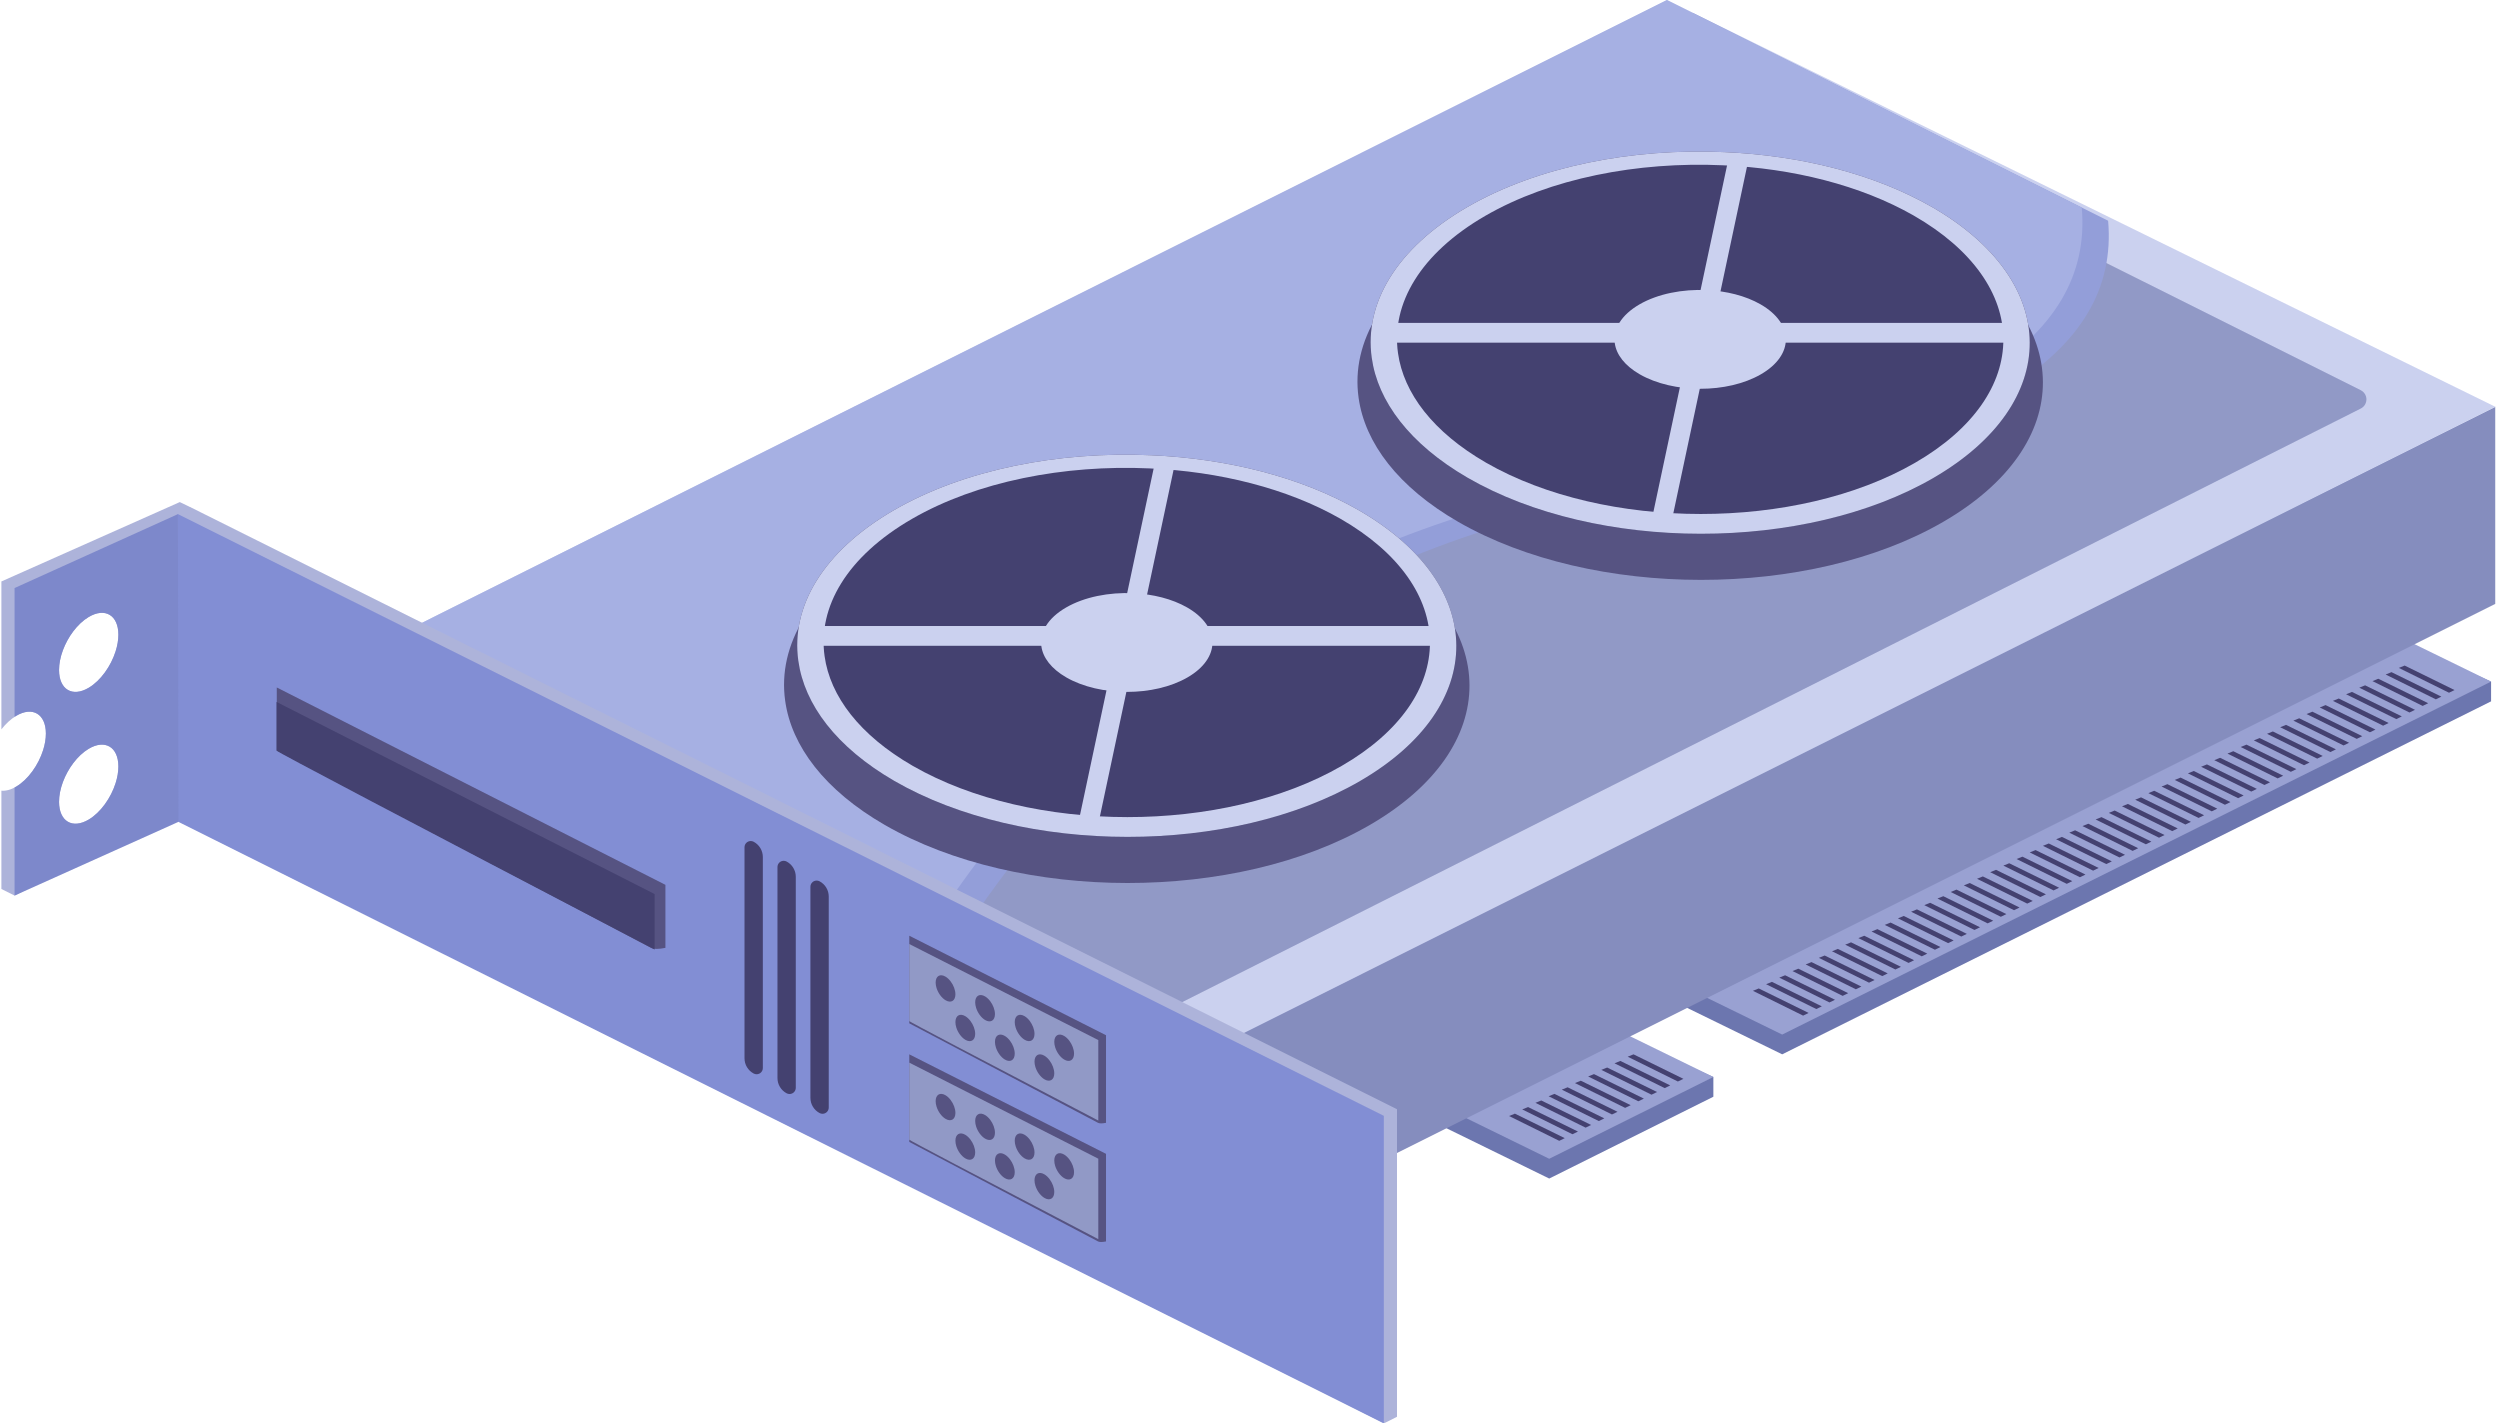 <?xml version="1.0" encoding="UTF-8"?>
<svg width="411px" height="234px" viewBox="0 0 411 234" version="1.1" xmlns="http://www.w3.org/2000/svg" xmlns:xlink="http://www.w3.org/1999/xlink">
    <!-- Generator: Sketch 49.1 (51147) - http://www.bohemiancoding.com/sketch -->
    <title>Group 18</title>
    <desc>Created with Sketch.</desc>
    <defs></defs>
    <g id="Page-1" stroke="none" stroke-width="1" fill="none" fill-rule="evenodd">
        <g id="Services-Copy-3" transform="translate(-778, -151)">
            <g id="Group" transform="translate(778, 151)">
                <g id="Group-18">
                    <g id="Group-17" transform="translate(215.624, 74.75)">
                        <g id="Group-15">
                            <polygon id="Rectangle-2_Top_Isometric-Copy-9" fill="#6C76AF" points="1.041 61.281 117.582 3.25 193.91 37.312 193.91 40.553 77.369 98.583"></polygon>
                            <polygon id="Rectangle-2_Top_Isometric-Copy-10" fill="#99A1D2" points="1.041 58.031 117.582 0 193.91 37.303 77.369 95.333"></polygon>
                        </g>
                        <g id="Group-14" transform="translate(33.59, 34.667)" fill="#444170">
                            <polygon id="Rectangle-2_Top_Isometric-Copy-11" transform="translate(149.733, 2.235) scale(-1, 1) translate(-149.733, -2.235) " points="145.151 4.028 153.354 0 154.315 0.389 146.061 4.469"></polygon>
                            <polygon id="Rectangle-2_Top_Isometric-Copy-12" transform="translate(147.566, 3.318) scale(-1, 1) translate(-147.566, -3.318) " points="142.984 5.111 151.187 1.083 152.148 1.473 143.894 5.553"></polygon>
                            <polygon id="Rectangle-2_Top_Isometric-Copy-13" transform="translate(145.399, 4.401) scale(-1, 1) translate(-145.399, -4.401) " points="140.817 6.195 149.019 2.167 149.981 2.556 141.727 6.636"></polygon>
                            <polygon id="Rectangle-2_Top_Isometric-Copy-14" transform="translate(143.232, 5.485) scale(-1, 1) translate(-143.232, -5.485) " points="138.65 7.278 146.852 3.25 147.814 3.639 139.56 7.719"></polygon>
                            <polygon id="Rectangle-2_Top_Isometric-Copy-15" transform="translate(141.065, 6.568) scale(-1, 1) translate(-141.065, -6.568) " points="136.483 8.361 144.685 4.333 145.647 4.723 137.393 8.803"></polygon>
                            <polygon id="Rectangle-2_Top_Isometric-Copy-20" transform="translate(138.898, 7.651) scale(-1, 1) translate(-138.898, -7.651) " points="134.316 9.445 142.518 5.417 143.48 5.806 135.226 9.886"></polygon>
                            <polygon id="Rectangle-2_Top_Isometric-Copy-19" transform="translate(136.731, 8.735) scale(-1, 1) translate(-136.731, -8.735) " points="132.149 10.528 140.351 6.5 141.312 6.889 133.058 10.969"></polygon>
                            <polygon id="Rectangle-2_Top_Isometric-Copy-18" transform="translate(134.563, 9.818) scale(-1, 1) translate(-134.563, -9.818) " points="129.982 11.611 138.184 7.583 139.145 7.973 130.891 12.053"></polygon>
                            <polygon id="Rectangle-2_Top_Isometric-Copy-17" transform="translate(132.396, 10.901) scale(-1, 1) translate(-132.396, -10.901) " points="127.815 12.695 136.017 8.667 136.978 9.056 128.724 13.136"></polygon>
                            <polygon id="Rectangle-2_Top_Isometric-Copy-16" transform="translate(130.229, 11.985) scale(-1, 1) translate(-130.229, -11.985) " points="125.647 13.778 133.85 9.75 134.811 10.139 126.557 14.219"></polygon>
                            <polygon id="Rectangle-2_Top_Isometric-Copy-30" transform="translate(128.062, 13.068) scale(-1, 1) translate(-128.062, -13.068) " points="123.48 14.861 131.683 10.833 132.644 11.223 124.39 15.303"></polygon>
                            <polygon id="Rectangle-2_Top_Isometric-Copy-29" transform="translate(125.895, 14.151) scale(-1, 1) translate(-125.895, -14.151) " points="121.313 15.945 129.516 11.917 130.477 12.306 122.223 16.386"></polygon>
                            <polygon id="Rectangle-2_Top_Isometric-Copy-28" transform="translate(123.728, 15.235) scale(-1, 1) translate(-123.728, -15.235) " points="119.146 17.028 127.349 13 128.31 13.389 120.056 17.469"></polygon>
                            <polygon id="Rectangle-2_Top_Isometric-Copy-27" transform="translate(121.561, 16.318) scale(-1, 1) translate(-121.561, -16.318) " points="116.979 18.111 125.182 14.083 126.143 14.473 117.889 18.553"></polygon>
                            <polygon id="Rectangle-2_Top_Isometric-Copy-26" transform="translate(119.394, 17.401) scale(-1, 1) translate(-119.394, -17.401) " points="114.812 19.195 123.015 15.167 123.976 15.556 115.722 19.636"></polygon>
                            <polygon id="Rectangle-2_Top_Isometric-Copy-25" transform="translate(117.227, 18.485) scale(-1, 1) translate(-117.227, -18.485) " points="112.645 20.278 120.847 16.25 121.809 16.639 113.555 20.719"></polygon>
                            <polygon id="Rectangle-2_Top_Isometric-Copy-24" transform="translate(115.06, 19.568) scale(-1, 1) translate(-115.06, -19.568) " points="110.478 21.361 118.68 17.333 119.642 17.723 111.388 21.803"></polygon>
                            <polygon id="Rectangle-2_Top_Isometric-Copy-23" transform="translate(112.893, 20.651) scale(-1, 1) translate(-112.893, -20.651) " points="108.311 22.445 116.513 18.417 117.475 18.806 109.221 22.886"></polygon>
                            <polygon id="Rectangle-2_Top_Isometric-Copy-22" transform="translate(110.726, 21.735) scale(-1, 1) translate(-110.726, -21.735) " points="106.144 23.528 114.346 19.5 115.308 19.889 107.054 23.969"></polygon>
                            <polygon id="Rectangle-2_Top_Isometric-Copy-21" transform="translate(108.559, 22.818) scale(-1, 1) translate(-108.559, -22.818) " points="103.977 24.611 112.179 20.583 113.14 20.973 104.886 25.053"></polygon>
                            <polygon id="Rectangle-2_Top_Isometric-Copy-50" transform="translate(106.392, 23.901) scale(-1, 1) translate(-106.392, -23.901) " points="101.81 25.695 110.012 21.667 110.973 22.056 102.719 26.136"></polygon>
                            <polygon id="Rectangle-2_Top_Isometric-Copy-49" transform="translate(104.224, 24.985) scale(-1, 1) translate(-104.224, -24.985) " points="99.643 26.778 107.845 22.75 108.806 23.139 100.552 27.219"></polygon>
                            <polygon id="Rectangle-2_Top_Isometric-Copy-48" transform="translate(102.057, 26.068) scale(-1, 1) translate(-102.057, -26.068) " points="97.475 27.861 105.678 23.833 106.639 24.223 98.385 28.303"></polygon>
                            <polygon id="Rectangle-2_Top_Isometric-Copy-47" transform="translate(99.89, 27.151) scale(-1, 1) translate(-99.89, -27.151) " points="95.308 28.945 103.511 24.917 104.472 25.306 96.218 29.386"></polygon>
                            <polygon id="Rectangle-2_Top_Isometric-Copy-46" transform="translate(97.723, 28.235) scale(-1, 1) translate(-97.723, -28.235) " points="93.141 30.028 101.344 26 102.305 26.389 94.051 30.469"></polygon>
                            <polygon id="Rectangle-2_Top_Isometric-Copy-45" transform="translate(95.556, 29.318) scale(-1, 1) translate(-95.556, -29.318) " points="90.974 31.111 99.177 27.083 100.138 27.473 91.884 31.553"></polygon>
                            <polygon id="Rectangle-2_Top_Isometric-Copy-44" transform="translate(93.389, 30.401) scale(-1, 1) translate(-93.389, -30.401) " points="88.807 32.195 97.01 28.167 97.971 28.556 89.717 32.636"></polygon>
                            <polygon id="Rectangle-2_Top_Isometric-Copy-43" transform="translate(91.222, 31.485) scale(-1, 1) translate(-91.222, -31.485) " points="86.64 33.278 94.843 29.25 95.804 29.639 87.55 33.719"></polygon>
                            <polygon id="Rectangle-2_Top_Isometric-Copy-42" transform="translate(89.055, 32.568) scale(-1, 1) translate(-89.055, -32.568) " points="84.473 34.361 92.675 30.333 93.637 30.723 85.383 34.803"></polygon>
                            <polygon id="Rectangle-2_Top_Isometric-Copy-41" transform="translate(86.888, 33.651) scale(-1, 1) translate(-86.888, -33.651) " points="82.306 35.445 90.508 31.417 91.47 31.806 83.216 35.886"></polygon>
                            <polygon id="Rectangle-2_Top_Isometric-Copy-40" transform="translate(84.721, 34.735) scale(-1, 1) translate(-84.721, -34.735) " points="80.139 36.528 88.341 32.5 89.303 32.889 81.049 36.969"></polygon>
                            <polygon id="Rectangle-2_Top_Isometric-Copy-39" transform="translate(82.554, 35.818) scale(-1, 1) translate(-82.554, -35.818) " points="77.972 37.611 86.174 33.583 87.136 33.973 78.882 38.053"></polygon>
                            <polygon id="Rectangle-2_Top_Isometric-Copy-38" transform="translate(80.387, 36.901) scale(-1, 1) translate(-80.387, -36.901) " points="75.805 38.695 84.007 34.667 84.968 35.056 76.714 39.136"></polygon>
                            <polygon id="Rectangle-2_Top_Isometric-Copy-37" transform="translate(78.22, 37.985) scale(-1, 1) translate(-78.22, -37.985) " points="73.638 39.778 81.84 35.75 82.801 36.139 74.547 40.219"></polygon>
                            <polygon id="Rectangle-2_Top_Isometric-Copy-36" transform="translate(76.052, 39.068) scale(-1, 1) translate(-76.052, -39.068) " points="71.471 40.861 79.673 36.833 80.634 37.223 72.38 41.303"></polygon>
                            <polygon id="Rectangle-2_Top_Isometric-Copy-35" transform="translate(73.885, 40.151) scale(-1, 1) translate(-73.885, -40.151) " points="69.303 41.945 77.506 37.917 78.467 38.306 70.213 42.386"></polygon>
                            <polygon id="Rectangle-2_Top_Isometric-Copy-34" transform="translate(71.718, 41.235) scale(-1, 1) translate(-71.718, -41.235) " points="67.136 43.028 75.339 39 76.3 39.389 68.046 43.469"></polygon>
                            <polygon id="Rectangle-2_Top_Isometric-Copy-33" transform="translate(69.551, 42.318) scale(-1, 1) translate(-69.551, -42.318) " points="64.969 44.111 73.172 40.083 74.133 40.473 65.879 44.553"></polygon>
                            <polygon id="Rectangle-2_Top_Isometric-Copy-32" transform="translate(67.384, 43.401) scale(-1, 1) translate(-67.384, -43.401) " points="62.802 45.195 71.005 41.167 71.966 41.556 63.712 45.636"></polygon>
                            <polygon id="Rectangle-2_Top_Isometric-Copy-31" transform="translate(65.217, 44.485) scale(-1, 1) translate(-65.217, -44.485) " points="60.635 46.278 68.838 42.25 69.799 42.639 61.545 46.719"></polygon>
                            <polygon id="Rectangle-2_Top_Isometric-Copy-57" transform="translate(63.05, 45.568) scale(-1, 1) translate(-63.05, -45.568) " points="58.468 47.361 66.671 43.333 67.632 43.723 59.378 47.803"></polygon>
                            <polygon id="Rectangle-2_Top_Isometric-Copy-56" transform="translate(60.883, 46.651) scale(-1, 1) translate(-60.883, -46.651) " points="56.301 48.445 64.503 44.417 65.465 44.806 57.211 48.886"></polygon>
                            <polygon id="Rectangle-2_Top_Isometric-Copy-55" transform="translate(58.716, 47.735) scale(-1, 1) translate(-58.716, -47.735) " points="54.134 49.528 62.336 45.5 63.298 45.889 55.044 49.969"></polygon>
                            <polygon id="Rectangle-2_Top_Isometric-Copy-54" transform="translate(56.549, 48.818) scale(-1, 1) translate(-56.549, -48.818) " points="51.967 50.611 60.169 46.583 61.131 46.973 52.877 51.053"></polygon>
                            <polygon id="Rectangle-2_Top_Isometric-Copy-53" transform="translate(54.382, 49.901) scale(-1, 1) translate(-54.382, -49.901) " points="49.8 51.695 58.002 47.667 58.964 48.056 50.71 52.136"></polygon>
                            <polygon id="Rectangle-2_Top_Isometric-Copy-52" transform="translate(52.215, 50.985) scale(-1, 1) translate(-52.215, -50.985) " points="47.633 52.778 55.835 48.75 56.796 49.139 48.542 53.219"></polygon>
                            <polygon id="Rectangle-2_Top_Isometric-Copy-51" transform="translate(50.048, 52.068) scale(-1, 1) translate(-50.048, -52.068) " points="45.466 53.861 53.668 49.833 54.629 50.223 46.375 54.303"></polygon>
                            <polygon id="Rectangle-2_Top_Isometric-Copy-59" transform="translate(47.88, 53.151) scale(-1, 1) translate(-47.88, -53.151) " points="43.299 54.945 51.501 50.917 52.462 51.306 44.208 55.386"></polygon>
                            <polygon id="Rectangle-2_Top_Isometric-Copy-58" transform="translate(45.713, 54.235) scale(-1, 1) translate(-45.713, -54.235) " points="41.132 56.028 49.334 52 50.295 52.389 42.041 56.469"></polygon>
                            <polygon id="Rectangle-2_Top_Isometric-Copy-60" transform="translate(43.546, 55.318) scale(-1, 1) translate(-43.546, -55.318) " points="38.964 57.111 47.167 53.083 48.128 53.473 39.874 57.553"></polygon>
                            <polygon id="Rectangle-2_Top_Isometric-Copy-71" transform="translate(7.79, 73.735) scale(-1, 1) translate(-7.79, -73.735) " points="3.208 75.528 11.41 71.5 12.371 71.889 4.117 75.969"></polygon>
                            <polygon id="Rectangle-2_Top_Isometric-Copy-70" transform="translate(5.622, 74.818) scale(-1, 1) translate(-5.622, -74.818) " points="1.041 76.611 9.243 72.583 10.204 72.973 1.95 77.053"></polygon>
                        </g>
                    </g>
                    <g id="Group-13" transform="translate(177.7, 139.75)">
                        <g id="Group-12">
                            <polygon id="Rectangle-2_Top_Isometric-Copy-62" fill="#6C76AF" points="0.174 16.402 27.649 3.25 103.977 37.312 103.977 40.553 76.992 54.003"></polygon>
                            <polygon id="Rectangle-2_Top_Isometric-Copy-61" fill="#99A1D2" points="0.174 13.152 27.649 0 103.977 37.303 76.992 50.753"></polygon>
                        </g>
                        <g id="Group-11" transform="translate(69.346, 33.583)" fill="#444170">
                            <polygon id="Rectangle-2_Top_Isometric-Copy-69" transform="translate(25.126, 2.235) scale(-1, 1) translate(-25.126, -2.235) " points="20.544 4.028 28.747 0 29.708 0.389 21.454 4.469"></polygon>
                            <polygon id="Rectangle-2_Top_Isometric-Copy-68" transform="translate(22.959, 3.318) scale(-1, 1) translate(-22.959, -3.318) " points="18.377 5.111 26.58 1.083 27.541 1.473 19.287 5.553"></polygon>
                            <polygon id="Rectangle-2_Top_Isometric-Copy-67" transform="translate(20.792, 4.401) scale(-1, 1) translate(-20.792, -4.401) " points="16.21 6.195 24.413 2.167 25.374 2.556 17.12 6.636"></polygon>
                            <polygon id="Rectangle-2_Top_Isometric-Copy-66" transform="translate(18.625, 5.485) scale(-1, 1) translate(-18.625, -5.485) " points="14.043 7.278 22.245 3.25 23.207 3.639 14.953 7.719"></polygon>
                            <polygon id="Rectangle-2_Top_Isometric-Copy-65" transform="translate(16.458, 6.568) scale(-1, 1) translate(-16.458, -6.568) " points="11.876 8.361 20.078 4.333 21.04 4.723 12.786 8.803"></polygon>
                            <polygon id="Rectangle-2_Top_Isometric-Copy-64" transform="translate(14.291, 7.651) scale(-1, 1) translate(-14.291, -7.651) " points="9.709 9.445 17.911 5.417 18.873 5.806 10.619 9.886"></polygon>
                            <polygon id="Rectangle-2_Top_Isometric-Copy-63" transform="translate(12.124, 8.735) scale(-1, 1) translate(-12.124, -8.735) " points="7.542 10.528 15.744 6.5 16.706 6.889 8.452 10.969"></polygon>
                            <polygon id="Rectangle-2_Top_Isometric-Copy-73" transform="translate(9.957, 9.818) scale(-1, 1) translate(-9.957, -9.818) " points="5.375 11.611 13.577 7.583 14.538 7.973 6.284 12.053"></polygon>
                            <polygon id="Rectangle-2_Top_Isometric-Copy-72" transform="translate(7.79, 10.901) scale(-1, 1) translate(-7.79, -10.901) " points="3.208 12.695 11.41 8.667 12.371 9.056 4.117 13.136"></polygon>
                            <polygon id="Rectangle-2_Top_Isometric-Copy-74" transform="translate(5.622, 11.985) scale(-1, 1) translate(-5.622, -11.985) " points="1.041 13.778 9.243 9.75 10.204 10.139 1.95 14.219"></polygon>
                        </g>
                    </g>
                    <polygon id="Rectangle-2_Left_Isometric" fill="#727BAF" points="206.943 218.244 48.716 139.085 48.716 98.635 206.943 177.794"></polygon>
                    <polygon id="Rectangle-2_Right_Isometric" fill="#858DBE" points="202.611 203.077 410.217 99.283 410.217 66.877 202.611 170.211"></polygon>
                    <polygon id="Rectangle-2_Top_Isometric" fill="#CBD1EF" points="66.053 104.052 274.037 0 410.254 66.886 202.27 170.937"></polygon>
                    <path d="M71.465,103.55 L266.192,5.474 C267.617,4.756 269.298,4.754 270.725,5.467 L388.111,64.149 C388.943,64.565 389.281,65.577 388.865,66.41 C388.702,66.734 388.44,66.998 388.116,67.161 L193.389,165.236 C191.964,165.954 190.283,165.957 188.856,165.243 L71.47,106.561 C70.638,106.145 70.3,105.133 70.716,104.301 C70.878,103.976 71.141,103.713 71.465,103.55 Z" id="Rectangle-2_Top_Isometric-Copy" fill="#9199C6"></path>
                    <path d="M70.387,106.218 L278.371,2.167 L346.574,36.288 C348.538,58.42 324.755,73.026 275.223,80.106 C225.691,87.186 187.245,110.815 159.885,150.993 L70.387,106.218 Z" id="Rectangle-2_Top_Isometric-Copy-7" fill="#939ED9"></path>
                    <path d="M66.053,104.052 L274.037,0 L342.24,34.121 C344.204,56.254 320.421,70.86 270.889,77.939 C221.357,85.019 182.911,108.648 155.551,148.827 L66.053,104.052 Z" id="Rectangle-2_Top_Isometric-Copy-8" fill="#A6B0E3"></path>
                    <g id="Group-10" transform="translate(223.166, 24.917)">
                        <path d="M96.031,14.877 C118.18,27.614 118.216,48.183 96.283,60.884 C74.279,73.621 38.638,73.567 16.579,60.884 C6.677,55.171 1.212,47.896 0.184,40.458 C-1.097,31.314 4.314,21.937 16.399,14.93 C28.465,7.942 44.716,4.798 60.571,5.517 C73.485,6.074 86.147,9.218 96.031,14.877" id="Fill-28" fill="#565382"></path>
                        <path d="M94.504,9.145 C115.802,21.457 115.836,41.341 94.747,53.619 C73.589,65.931 39.319,65.879 18.109,53.619 C8.587,48.096 3.332,41.063 2.344,33.874 C1.112,25.034 6.315,15.969 17.935,9.197 C29.538,2.441 45.164,-0.598 60.408,0.097 C72.826,0.635 85.001,3.674 94.504,9.145" id="Fill-28-Copy-2" fill="#444170"></path>
                        <path d="M94.504,9.145 C115.802,21.457 115.836,41.341 94.747,53.619 C73.589,65.931 39.319,65.879 18.109,53.619 C8.587,48.096 3.332,41.063 2.344,33.874 C1.112,25.034 6.315,15.969 17.935,9.197 C29.538,2.441 45.164,-0.598 60.408,0.097 C72.826,0.635 85.001,3.674 94.504,9.145" id="Fill-28-Copy-4" fill="#CBD1EF"></path>
                        <path d="M91.452,10.523 C111.045,21.774 111.077,39.944 91.675,51.163 C72.209,62.414 40.681,62.366 21.167,51.163 C12.408,46.117 7.573,39.69 6.664,33.12 C5.531,25.043 10.318,16.759 21.008,10.571 C31.682,4.398 46.058,1.62 60.083,2.255 C71.507,2.747 82.708,5.524 91.452,10.523" id="Fill-28-Copy-5" fill="#444170"></path>
                        <path d="M66.266,25.115 C71.803,28.299 71.812,33.442 66.329,36.617 C60.828,39.801 51.918,39.788 46.403,36.617 C43.927,35.189 42.561,33.37 42.304,31.51 C41.984,29.224 43.337,26.88 46.358,25.128 C49.374,23.381 53.437,22.595 57.401,22.775 C60.629,22.914 63.795,23.7 66.266,25.115" id="Fill-28-Copy-3" fill="#CBD1EF"></path>
                        <rect id="Rectangle" fill="#CBD1EF" x="5.418" y="28.167" width="101.853" height="3.25"></rect>
                        <rect id="Rectangle-Copy-2" fill="#CBD1EF" transform="translate(56.344, 30.875) rotate(-78) translate(-56.344, -30.875) " x="26.005" y="29.25" width="60.678" height="3.25"></rect>
                    </g>
                    <g id="Group-7" transform="translate(128.898, 74.75)">
                        <path d="M96.031,14.877 C118.18,27.614 118.216,48.183 96.283,60.884 C74.279,73.621 38.638,73.567 16.579,60.884 C6.677,55.171 1.212,47.896 0.184,40.458 C-1.097,31.314 4.314,21.937 16.399,14.93 C28.465,7.942 44.716,4.798 60.571,5.517 C73.485,6.074 86.147,9.218 96.031,14.877" id="Fill-28-Copy" fill="#565382"></path>
                        <path d="M94.504,9.145 C115.802,21.457 115.836,41.341 94.747,53.619 C73.589,65.931 39.319,65.879 18.109,53.619 C8.587,48.096 3.332,41.063 2.344,33.874 C1.112,25.034 6.315,15.969 17.935,9.197 C29.538,2.441 45.164,-0.598 60.408,0.097 C72.826,0.635 85.001,3.674 94.504,9.145" id="Fill-28-Copy-9" fill="#444170"></path>
                        <path d="M94.504,9.145 C115.802,21.457 115.836,41.341 94.747,53.619 C73.589,65.931 39.319,65.879 18.109,53.619 C8.587,48.096 3.332,41.063 2.344,33.874 C1.112,25.034 6.315,15.969 17.935,9.197 C29.538,2.441 45.164,-0.598 60.408,0.097 C72.826,0.635 85.001,3.674 94.504,9.145" id="Fill-28-Copy-8" fill="#CBD1EF"></path>
                        <path d="M91.452,10.523 C111.045,21.774 111.077,39.944 91.675,51.163 C72.209,62.414 40.681,62.366 21.167,51.163 C12.408,46.117 7.573,39.69 6.664,33.12 C5.531,25.043 10.318,16.759 21.008,10.571 C31.682,4.398 46.058,1.62 60.083,2.255 C71.507,2.747 82.708,5.524 91.452,10.523" id="Fill-28-Copy-7" fill="#444170"></path>
                        <path d="M66.266,25.115 C71.803,28.299 71.812,33.442 66.329,36.617 C60.828,39.801 51.918,39.788 46.403,36.617 C43.927,35.189 42.561,33.37 42.304,31.51 C41.984,29.224 43.337,26.88 46.358,25.128 C49.374,23.381 53.437,22.595 57.401,22.775 C60.629,22.914 63.795,23.7 66.266,25.115" id="Fill-28-Copy-6" fill="#CBD1EF"></path>
                        <rect id="Rectangle-Copy-4" fill="#CBD1EF" x="5.418" y="28.167" width="101.853" height="3.25"></rect>
                        <rect id="Rectangle-Copy-3" fill="#CBD1EF" transform="translate(56.344, 30.875) rotate(-78) translate(-56.344, -30.875) " x="26.005" y="29.25" width="60.678" height="3.25"></rect>
                    </g>
                    <path d="M0.229,129.987 C0.95,130.057 1.788,129.842 2.68,129.309 C4.633,128.141 6.315,125.764 7.087,123.323 C7.381,122.397 7.544,121.463 7.542,120.583 C7.533,117.375 5.341,116.082 2.648,117.693 C1.767,118.22 0.942,118.993 0.229,119.907 L0.229,95.59 L29.558,82.541 L31.399,83.434 L29.085,133.258 L2.41,147.238 L0.229,146.148 L0.229,129.987 Z M14.567,101.443 C13.642,101.996 12.778,102.821 12.042,103.796 C10.638,105.657 9.702,108.062 9.709,110.166 C9.718,113.373 11.909,114.667 14.599,113.059 C16.552,111.891 18.234,109.514 19.006,107.073 C19.3,106.147 19.463,105.213 19.461,104.333 C19.452,101.125 17.26,99.832 14.567,101.443 Z M14.567,123.11 C13.642,123.663 12.778,124.488 12.042,125.463 C10.638,127.324 9.702,129.729 9.709,131.833 C9.718,135.039 11.909,136.334 14.599,134.726 C16.552,133.557 18.234,131.18 19.006,128.74 C19.3,127.814 19.463,126.88 19.461,126 C19.452,122.792 17.26,121.499 14.567,123.11 Z" id="Combined-Shape" fill="#ADB3DA"></path>
                    <path d="M229.667,232.917 C228.235,233.656 227.512,234.015 227.499,233.993 C227.364,233.926 161.991,200.586 31.38,133.975 C29.938,111.718 29.217,95.23 29.217,84.511 C29.243,84.473 29.964,84.108 31.38,83.417 L229.667,182.358 L229.667,232.917 Z" id="Rectangle-2_Left_Isometric-Copy-3" fill="#ADB3DA"></path>
                    <polygon id="Rectangle-2_Left_Isometric-Copy-4" fill="#828ED4" points="227.5 234 29.213 135.058 29.213 84.5 227.5 183.442"></polygon>
                    <path d="M123.903,176.487 L123.903,176.487 C122.976,175.994 122.397,175.029 122.397,173.979 L122.397,139.29 C122.397,138.724 122.856,138.265 123.422,138.265 C123.59,138.265 123.755,138.306 123.903,138.385 L123.903,138.385 C124.83,138.879 125.41,139.843 125.41,140.894 L125.41,175.583 C125.41,176.149 124.951,176.607 124.385,176.607 C124.217,176.607 124.051,176.566 123.903,176.487 Z" id="Rectangle-2_Left_Isometric-Copy-7" fill="#444170"></path>
                    <path d="M129.321,179.737 L129.321,179.737 C128.394,179.244 127.815,178.279 127.815,177.229 L127.815,142.54 C127.815,141.974 128.273,141.515 128.839,141.515 C129.007,141.515 129.173,141.556 129.321,141.635 L129.321,141.635 C130.248,142.129 130.827,143.093 130.827,144.144 L130.827,178.833 C130.827,179.399 130.368,179.857 129.802,179.857 C129.635,179.857 129.469,179.816 129.321,179.737 Z" id="Rectangle-2_Left_Isometric-Copy-8" fill="#444170"></path>
                    <path d="M134.739,182.987 L134.739,182.987 C133.812,182.494 133.232,181.529 133.232,180.479 L133.232,145.79 C133.232,145.224 133.691,144.765 134.257,144.765 C134.425,144.765 134.59,144.806 134.739,144.885 L134.739,144.885 C135.666,145.379 136.245,146.343 136.245,147.394 L136.245,182.083 C136.245,182.649 135.786,183.107 135.22,183.107 C135.052,183.107 134.887,183.066 134.739,182.987 Z" id="Rectangle-2_Left_Isometric-Copy-9" fill="#444170"></path>
                    <path d="M2.396,129.469 C2.49,129.419 2.585,129.366 2.68,129.309 C4.633,128.141 6.315,125.764 7.087,123.323 C7.381,122.397 7.544,121.463 7.542,120.583 C7.533,117.375 5.341,116.082 2.648,117.693 C2.563,117.743 2.48,117.796 2.396,117.851 L2.396,96.673 L29.252,84.522 L29.341,135.112 L2.396,147.232 L2.396,129.469 Z M14.567,101.443 C13.642,101.996 12.778,102.821 12.042,103.796 C10.638,105.657 9.702,108.062 9.709,110.166 C9.718,113.373 11.909,114.667 14.599,113.059 C16.552,111.891 18.234,109.514 19.006,107.073 C19.3,106.147 19.463,105.213 19.461,104.333 C19.452,101.125 17.26,99.832 14.567,101.443 Z M14.567,123.11 C13.642,123.663 12.778,124.488 12.042,125.463 C10.638,127.324 9.702,129.729 9.709,131.833 C9.718,135.039 11.909,136.334 14.599,134.726 C16.552,133.557 18.234,131.18 19.006,128.74 C19.3,127.814 19.463,126.88 19.461,126 C19.452,122.792 17.26,121.499 14.567,123.11 Z" id="Combined-Shape" fill="#7D88CB"></path>
                    <g id="Group-6" transform="translate(149.485, 153.833)">
                        <path d="M32.342,30.759 C31.718,30.885 31.28,30.885 31.03,30.759 C30.78,30.632 20.437,25.18 0,14.402 L0,0 L32.342,16.357 L32.342,30.759 Z" id="Rectangle-2_Left_Isometric-Copy" fill="#565382"></path>
                        <path d="M31.077,30.384 C10.359,19.57 0,14.12 0,14.033 C0,13.946 0,9.724 0,1.366 L31.077,17.158 L31.077,30.384 Z" id="Rectangle-2_Left_Isometric-Copy-2" fill="#9199C6"></path>
                        <path d="M5.966,6.731 C5.068,6.194 4.337,6.625 4.334,7.694 C4.333,7.988 4.388,8.299 4.486,8.608 C4.743,9.421 5.304,10.214 5.955,10.603 C6.851,11.139 7.582,10.708 7.585,9.639 C7.587,8.937 7.275,8.136 6.807,7.515 C6.562,7.19 6.274,6.915 5.966,6.731" id="Fill-33" fill="#565382"></path>
                        <path d="M12.467,9.981 C11.569,9.444 10.838,9.875 10.835,10.944 C10.835,11.238 10.889,11.549 10.987,11.858 C11.244,12.671 11.805,13.464 12.456,13.853 C13.352,14.389 14.083,13.958 14.086,12.889 C14.088,12.187 13.776,11.386 13.308,10.765 C13.063,10.44 12.775,10.165 12.467,9.981" id="Fill-33-Copy-4" fill="#565382"></path>
                        <path d="M18.968,13.231 C18.07,12.694 17.34,13.125 17.337,14.194 C17.336,14.488 17.39,14.799 17.488,15.108 C17.746,15.921 18.306,16.714 18.957,17.103 C19.854,17.639 20.584,17.208 20.587,16.139 C20.589,15.437 20.277,14.636 19.81,14.015 C19.564,13.69 19.276,13.415 18.968,13.231" id="Fill-33-Copy-5" fill="#565382"></path>
                        <path d="M25.469,16.481 C24.571,15.944 23.841,16.375 23.838,17.444 C23.837,17.738 23.891,18.049 23.989,18.358 C24.247,19.171 24.807,19.964 25.459,20.353 C26.355,20.889 27.085,20.458 27.088,19.389 C27.091,18.687 26.779,17.886 26.311,17.265 C26.065,16.94 25.777,16.665 25.469,16.481" id="Fill-33-Copy-10" fill="#565382"></path>
                        <path d="M9.216,13.231 C8.318,12.694 7.588,13.125 7.585,14.194 C7.584,14.488 7.638,14.799 7.736,15.108 C7.994,15.921 8.554,16.714 9.206,17.103 C10.102,17.639 10.832,17.208 10.835,16.139 C10.838,15.437 10.526,14.636 10.058,14.015 C9.812,13.69 9.524,13.415 9.216,13.231" id="Fill-33-Copy-11" fill="#565382"></path>
                        <path d="M15.717,16.481 C14.819,15.944 14.089,16.375 14.086,17.444 C14.085,17.738 14.14,18.049 14.237,18.358 C14.495,19.171 15.056,19.964 15.707,20.353 C16.603,20.889 17.334,20.458 17.337,19.389 C17.339,18.687 17.027,17.886 16.559,17.265 C16.313,16.94 16.026,16.665 15.717,16.481" id="Fill-33-Copy-12" fill="#565382"></path>
                        <path d="M22.219,19.731 C21.321,19.194 20.59,19.625 20.587,20.694 C20.586,20.988 20.641,21.299 20.739,21.608 C20.996,22.421 21.557,23.214 22.208,23.603 C23.104,24.139 23.835,23.708 23.838,22.639 C23.84,21.937 23.528,21.136 23.06,20.515 C22.815,20.19 22.527,19.915 22.219,19.731" id="Fill-33-Copy-13" fill="#565382"></path>
                    </g>
                    <g id="Group-6-Copy" transform="translate(149.485, 173.333)">
                        <path d="M32.342,30.759 C31.718,30.885 31.28,30.885 31.03,30.759 C30.78,30.632 20.437,25.18 0,14.402 L0,0 L32.342,16.357 L32.342,30.759 Z" id="Rectangle-2_Left_Isometric-Copy" fill="#565382"></path>
                        <path d="M31.077,30.384 C10.359,19.57 0,14.12 0,14.033 C0,13.946 0,9.724 0,1.366 L31.077,17.158 L31.077,30.384 Z" id="Rectangle-2_Left_Isometric-Copy-2" fill="#9199C6"></path>
                        <path d="M5.966,6.731 C5.068,6.194 4.337,6.625 4.334,7.694 C4.333,7.988 4.388,8.299 4.486,8.608 C4.743,9.421 5.304,10.214 5.955,10.603 C6.851,11.139 7.582,10.708 7.585,9.639 C7.587,8.937 7.275,8.136 6.807,7.515 C6.562,7.19 6.274,6.915 5.966,6.731" id="Fill-33" fill="#565382"></path>
                        <path d="M12.467,9.981 C11.569,9.444 10.838,9.875 10.835,10.944 C10.835,11.238 10.889,11.549 10.987,11.858 C11.244,12.671 11.805,13.464 12.456,13.853 C13.352,14.389 14.083,13.958 14.086,12.889 C14.088,12.187 13.776,11.386 13.308,10.765 C13.063,10.44 12.775,10.165 12.467,9.981" id="Fill-33-Copy-4" fill="#565382"></path>
                        <path d="M18.968,13.231 C18.07,12.694 17.34,13.125 17.337,14.194 C17.336,14.488 17.39,14.799 17.488,15.108 C17.746,15.921 18.306,16.714 18.957,17.103 C19.854,17.639 20.584,17.208 20.587,16.139 C20.589,15.437 20.277,14.636 19.81,14.015 C19.564,13.69 19.276,13.415 18.968,13.231" id="Fill-33-Copy-5" fill="#565382"></path>
                        <path d="M25.469,16.481 C24.571,15.944 23.841,16.375 23.838,17.444 C23.837,17.738 23.891,18.049 23.989,18.358 C24.247,19.171 24.807,19.964 25.459,20.353 C26.355,20.889 27.085,20.458 27.088,19.389 C27.091,18.687 26.779,17.886 26.311,17.265 C26.065,16.94 25.777,16.665 25.469,16.481" id="Fill-33-Copy-10" fill="#565382"></path>
                        <path d="M9.216,13.231 C8.318,12.694 7.588,13.125 7.585,14.194 C7.584,14.488 7.638,14.799 7.736,15.108 C7.994,15.921 8.554,16.714 9.206,17.103 C10.102,17.639 10.832,17.208 10.835,16.139 C10.838,15.437 10.526,14.636 10.058,14.015 C9.812,13.69 9.524,13.415 9.216,13.231" id="Fill-33-Copy-11" fill="#565382"></path>
                        <path d="M15.717,16.481 C14.819,15.944 14.089,16.375 14.086,17.444 C14.085,17.738 14.14,18.049 14.237,18.358 C14.495,19.171 15.056,19.964 15.707,20.353 C16.603,20.889 17.334,20.458 17.337,19.389 C17.339,18.687 17.027,17.886 16.559,17.265 C16.313,16.94 16.026,16.665 15.717,16.481" id="Fill-33-Copy-12" fill="#565382"></path>
                        <path d="M22.219,19.731 C21.321,19.194 20.59,19.625 20.587,20.694 C20.586,20.988 20.641,21.299 20.739,21.608 C20.996,22.421 21.557,23.214 22.208,23.603 C23.104,24.139 23.835,23.708 23.838,22.639 C23.84,21.937 23.528,21.136 23.06,20.515 C22.815,20.19 22.527,19.915 22.219,19.731" id="Fill-33-Copy-13" fill="#565382"></path>
                    </g>
                    <g id="Group-6-Copy-2" transform="translate(45.466, 112.667)">
                        <path d="M63.929,43.162 C62.799,43.39 62.008,43.39 61.555,43.162 C61.103,42.933 40.596,32.117 0.034,10.712 L0.034,0.351 L63.929,32.8 L63.929,43.162 Z" id="Rectangle-2_Left_Isometric-Copy" fill="#565382"></path>
                        <path d="M62.154,43.435 C20.718,21.807 0,10.907 0,10.733 C0,10.559 0,7.892 0,2.732 L62.154,34.315 L62.154,43.435 Z" id="Rectangle-2_Left_Isometric-Copy-2" fill="#444170"></path>
                    </g>
                </g>
            </g>
        </g>
    </g>
</svg>